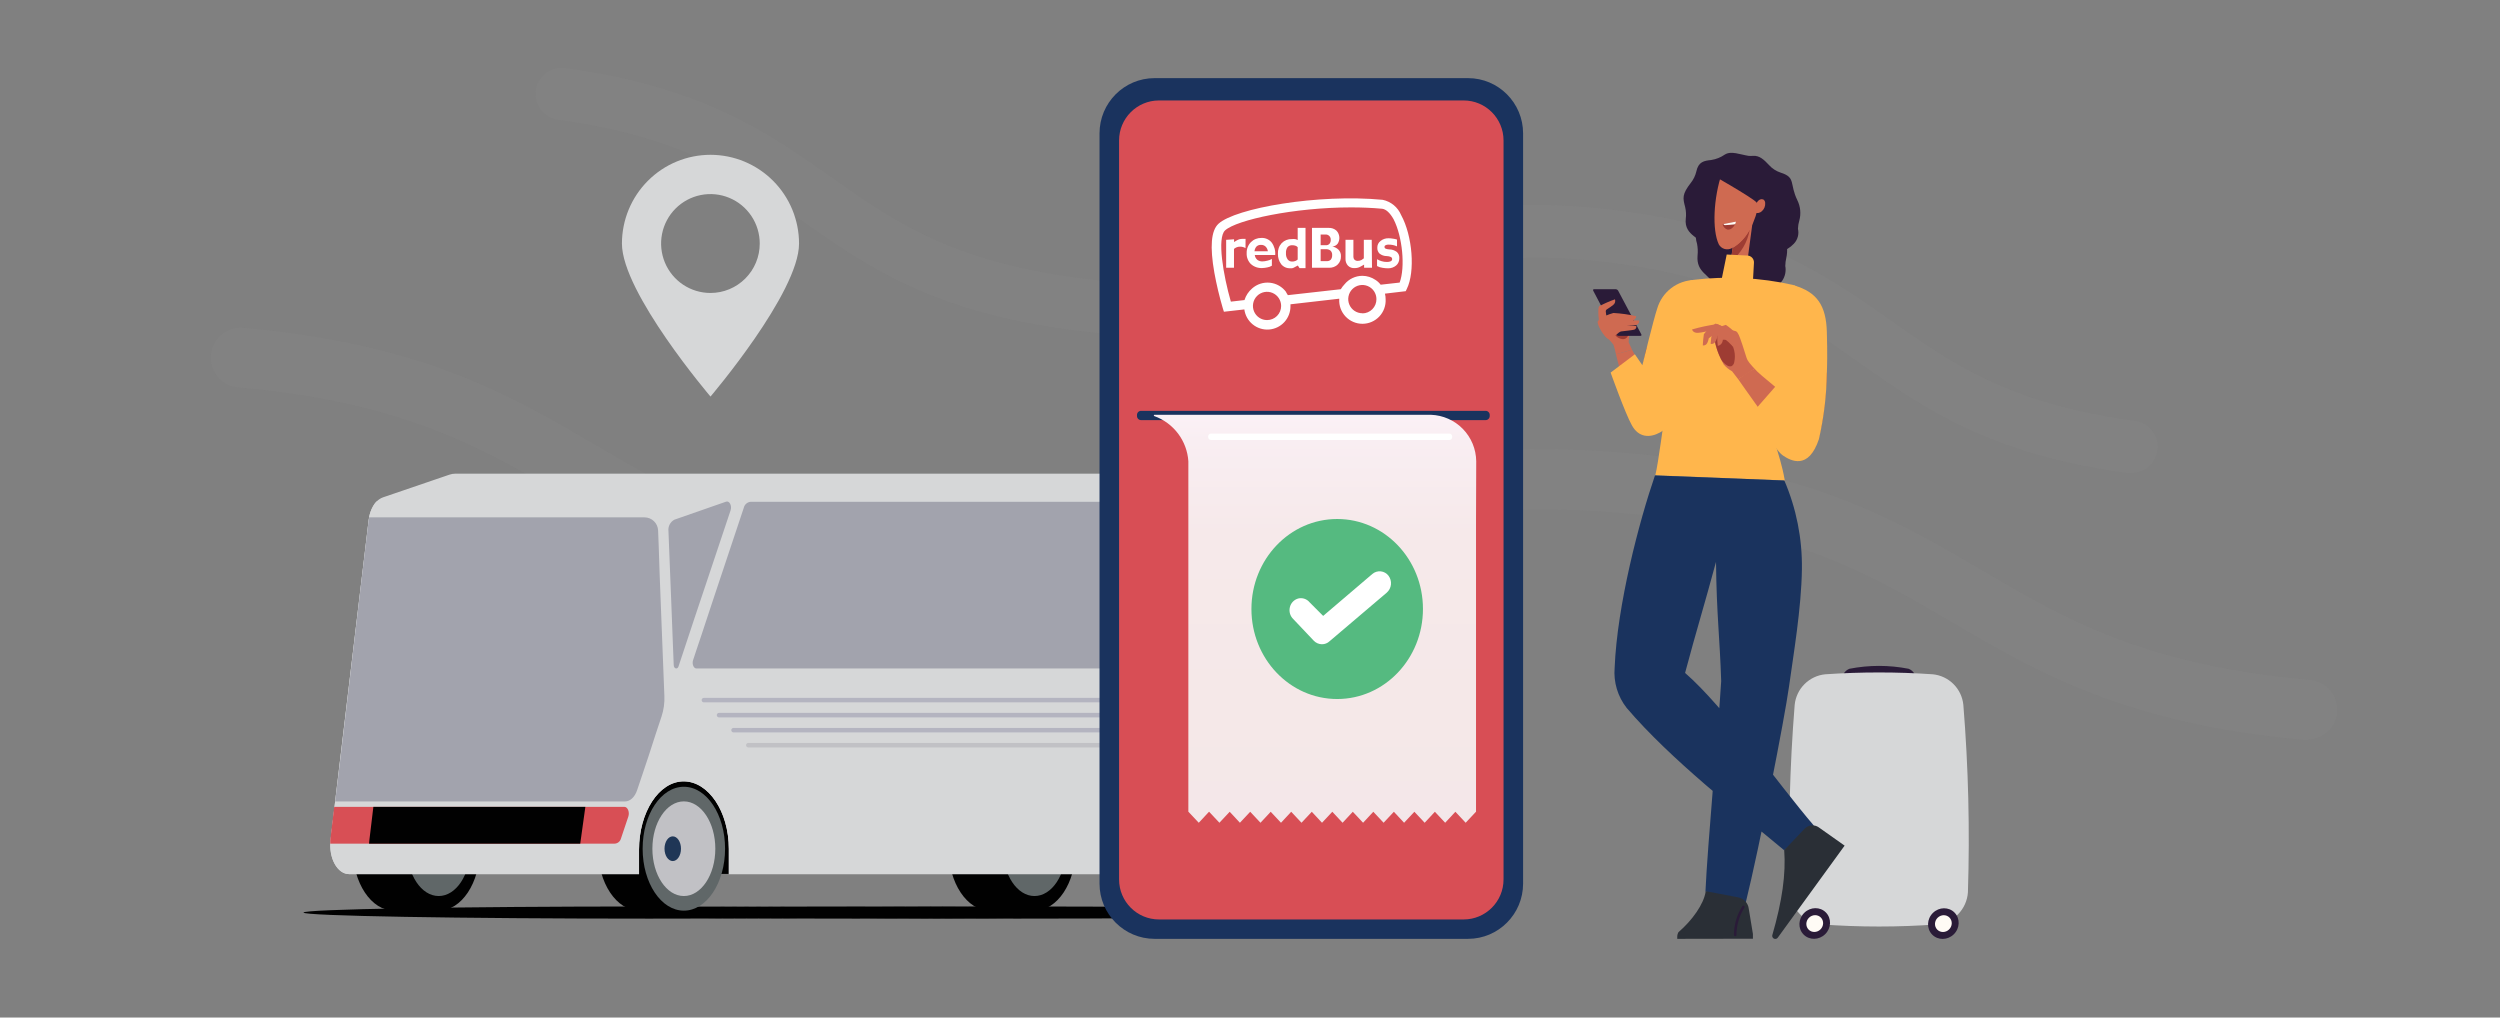 <svg width="371" height="151" viewBox="0 0 371 151" fill="none" xmlns="http://www.w3.org/2000/svg">
<rect x="0" y="0" width="371" height="151" fill="#808080" stroke="none"/>
<g opacity="0.16">
<path opacity="0.16" d="M316.3 70.21C316.125 70.22 315.95 70.22 315.775 70.21C295.193 67.423 285.508 60.583 276.147 53.995C267.15 47.641 258.649 41.632 239.937 39.098C221.225 36.564 211.44 40.111 201.078 43.841C190.302 47.631 179.151 51.685 158.559 48.908C137.967 46.131 128.293 39.28 118.922 32.693C109.925 26.349 101.423 20.268 82.712 17.765C81.721 17.6 80.834 17.055 80.236 16.247C79.638 15.438 79.378 14.428 79.509 13.43C79.64 12.432 80.153 11.524 80.939 10.898C81.725 10.271 82.723 9.976 83.723 10.073C104.305 12.86 113.989 19.701 123.36 26.288C132.357 32.653 140.859 38.652 159.57 41.185C178.282 43.719 188.068 40.172 198.419 36.443C209.256 32.582 220.376 28.558 240.968 31.345C261.56 34.132 271.244 40.963 280.605 47.56C289.602 53.924 298.104 59.924 316.816 62.457C317.796 62.581 318.692 63.075 319.32 63.839C319.949 64.603 320.262 65.579 320.196 66.567C320.13 67.555 319.69 68.481 318.966 69.154C318.242 69.828 317.288 70.198 316.3 70.19V70.21Z" fill="#D6D7D8"/>
<path opacity="0.16" d="M342.462 109.825H342.058C315.35 107.392 302.35 99.771 289.774 92.394C277.492 85.188 265.897 78.388 241.15 76.179C216.403 73.97 203.878 78.54 190.605 83.425C176.998 88.431 162.937 93.559 136.219 91.178C109.501 88.796 96.521 81.074 83.905 73.696C71.622 66.501 60.027 59.691 35.28 57.481C34.111 57.37 33.035 56.797 32.287 55.89C31.539 54.982 31.181 53.814 31.292 52.642C31.404 51.47 31.975 50.391 32.88 49.641C33.785 48.891 34.95 48.533 36.119 48.644C62.827 51.046 75.817 58.677 88.403 66.055C100.686 73.26 112.281 80.06 137.027 82.27C161.774 84.479 174.299 79.898 187.572 75.024C201.169 70.017 215.231 64.889 241.949 67.261C268.667 69.632 281.657 77.314 294.232 84.692C306.515 91.897 318.11 98.697 342.857 100.906C343.984 101.015 345.027 101.553 345.77 102.41C346.513 103.268 346.899 104.378 346.849 105.513C346.798 106.647 346.314 107.719 345.498 108.506C344.682 109.294 343.595 109.737 342.462 109.744V109.825Z" fill="#D6D7D8"/>
</g>
<path d="M147.672 135.424C147.672 135.92 124.694 136.326 96.348 136.326C68.003 136.326 45.035 135.92 45.035 135.424C45.035 134.927 68.013 134.522 96.348 134.522C124.684 134.522 147.672 134.927 147.672 135.424Z" fill="#010101"/>
<path d="M178.332 135.424C178.332 135.92 155.354 136.326 127.009 136.326C98.663 136.326 75.686 135.92 75.686 135.424C75.686 134.927 98.663 134.522 127.009 134.522C155.354 134.522 178.332 134.927 178.332 135.424Z" fill="#010101"/>
<path d="M202.291 135.424C202.291 135.92 179.313 136.326 150.978 136.326C122.642 136.326 99.654 135.92 99.654 135.424C99.654 134.927 122.632 134.522 150.978 134.522C179.323 134.522 202.291 134.927 202.291 135.424Z" fill="#010101"/>
<path d="M169.063 135.14H175.694V116.756H169.063V135.14Z" fill="#010101"/>
<path d="M169.063 135.14C172.441 135.14 175.179 131.025 175.179 125.948C175.179 120.872 172.441 116.756 169.063 116.756C165.685 116.756 162.947 120.872 162.947 125.948C162.947 131.025 165.685 135.14 169.063 135.14Z" fill="#010101"/>
<path d="M146.884 135.14H153.516V116.756H146.884V135.14Z" fill="#010101"/>
<path d="M146.884 135.14C150.261 135.14 152.999 131.025 152.999 125.948C152.999 120.872 150.261 116.756 146.884 116.756C143.506 116.756 140.768 120.872 140.768 125.948C140.768 131.025 143.506 135.14 146.884 135.14Z" fill="#010101"/>
<path d="M153.515 135.14C156.893 135.14 159.631 131.025 159.631 125.948C159.631 120.872 156.893 116.756 153.515 116.756C150.138 116.756 147.399 120.872 147.399 125.948C147.399 131.025 150.138 135.14 153.515 135.14Z" fill="#010101"/>
<path d="M153.515 132.971C156.094 132.971 158.185 129.827 158.185 125.948C158.185 122.07 156.094 118.925 153.515 118.925C150.936 118.925 148.845 122.07 148.845 125.948C148.845 129.827 150.936 132.971 153.515 132.971Z" fill="#606768"/>
<path d="M167.931 129.688H183.63V115.662H167.931V129.688Z" fill="#010101"/>
<path d="M93.64 129.688H109.339V115.662H93.64V129.688Z" fill="#010101"/>
<path d="M58.47 135.14H65.102V116.756H58.47V135.14Z" fill="#010101"/>
<path d="M58.47 135.14C61.848 135.14 64.586 131.025 64.586 125.948C64.586 120.872 61.848 116.756 58.47 116.756C55.093 116.756 52.355 120.872 52.355 125.948C52.355 131.025 55.093 135.14 58.47 135.14Z" fill="#010101"/>
<path d="M65.102 135.14C68.48 135.14 71.218 131.025 71.218 125.948C71.218 120.872 68.48 116.756 65.102 116.756C61.724 116.756 58.986 120.872 58.986 125.948C58.986 131.025 61.724 135.14 65.102 135.14Z" fill="#010101"/>
<path d="M65.102 132.971C67.681 132.971 69.772 129.827 69.772 125.948C69.772 122.07 67.681 118.925 65.102 118.925C62.523 118.925 60.432 122.07 60.432 125.948C60.432 129.827 62.523 132.971 65.102 132.971Z" fill="#606768"/>
<path d="M169.154 135.14H175.785V116.756H169.154V135.14Z" fill="#010101"/>
<path d="M173.299 135.14C176.676 135.14 179.414 131.025 179.414 125.948C179.414 120.872 176.676 116.756 173.299 116.756C169.921 116.756 167.183 120.872 167.183 125.948C167.183 131.025 169.921 135.14 173.299 135.14Z" fill="#010101"/>
<path d="M174.804 135.14C178.182 135.14 180.92 131.025 180.92 125.948C180.92 120.872 178.182 116.756 174.804 116.756C171.427 116.756 168.688 120.872 168.688 125.948C168.688 131.025 171.427 135.14 174.804 135.14Z" fill="#606768"/>
<path d="M175.786 132.971C178.365 132.971 180.456 129.827 180.456 125.948C180.456 122.07 178.365 118.925 175.786 118.925C173.206 118.925 171.115 122.07 171.115 125.948C171.115 129.827 173.206 132.971 175.786 132.971Z" fill="#C1C1C5"/>
<path d="M174.137 127.782C174.813 127.782 175.36 126.961 175.36 125.948C175.36 124.935 174.813 124.114 174.137 124.114C173.462 124.114 172.914 124.935 172.914 125.948C172.914 126.961 173.462 127.782 174.137 127.782Z" fill="#606768"/>
<path d="M94.853 135.14H101.484V116.756H94.853V135.14Z" fill="#010101"/>
<path d="M94.863 135.14C98.241 135.14 100.979 131.025 100.979 125.948C100.979 120.872 98.241 116.756 94.863 116.756C91.485 116.756 88.747 120.872 88.747 125.948C88.747 131.025 91.485 135.14 94.863 135.14Z" fill="#010101"/>
<path d="M101.484 135.14C104.862 135.14 107.6 131.025 107.6 125.948C107.6 120.872 104.862 116.756 101.484 116.756C98.106 116.756 95.368 120.872 95.368 125.948C95.368 131.025 98.106 135.14 101.484 135.14Z" fill="#606768"/>
<path d="M101.484 132.971C104.063 132.971 106.154 129.827 106.154 125.948C106.154 122.07 104.063 118.925 101.484 118.925C98.904 118.925 96.814 122.07 96.814 125.948C96.814 129.827 98.904 132.971 101.484 132.971Z" fill="#C1C1C5"/>
<path d="M99.837 127.782C100.512 127.782 101.06 126.961 101.06 125.948C101.06 124.935 100.512 124.114 99.837 124.114C99.161 124.114 98.613 124.935 98.613 125.948C98.613 126.961 99.161 127.782 99.837 127.782Z" fill="#1F3656"/>
<path d="M51.809 129.718H94.833V126.09C94.833 120.557 97.774 115.956 101.454 115.956C105.134 115.956 108.156 120.425 108.156 125.968V129.718H169.124V126.09C169.124 120.557 172.065 115.956 175.745 115.956C176.526 115.977 177.292 116.17 177.991 116.52C178.69 116.87 179.303 117.369 179.789 117.983L180.041 118.287L180.284 118.601C180.365 118.702 180.436 118.814 180.516 118.925L180.739 119.28L180.84 119.462C180.911 119.574 180.981 119.706 181.042 119.827L181.234 120.212L181.325 120.415C181.416 120.618 181.497 120.82 181.578 121.023C181.8 121.6 181.979 122.193 182.114 122.796C182.224 123.271 182.308 123.752 182.366 124.236C182.431 124.825 182.465 125.416 182.467 126.009V129.718H197.712C198.207 129.718 198.601 129.12 198.601 128.38V71.629C198.601 70.889 198.207 70.291 197.712 70.291H67.589C67.283 70.291 66.979 70.343 66.689 70.443L56.863 73.797C56.477 73.933 56.129 74.163 55.852 74.466C55.667 74.671 55.504 74.895 55.367 75.135C55.079 75.637 54.88 76.186 54.781 76.757C54.781 76.898 54.781 77.03 54.71 77.172L54.619 77.953L49.736 118.935L49.049 124.712C48.736 127.306 50.06 129.718 51.809 129.718Z" fill="#D6D7D8"/>
<path d="M51.809 129.718H94.832V126.09C94.832 120.557 97.774 115.956 101.454 115.956C105.134 115.956 108.156 120.425 108.156 125.968V129.718H169.124V126.09C169.124 120.557 172.065 115.956 175.745 115.956C176.526 115.977 177.292 116.17 177.991 116.52C178.689 116.87 179.303 117.369 179.789 117.983L180.041 118.287L180.284 118.601C180.365 118.702 180.435 118.814 180.516 118.925L180.739 119.28L180.84 119.462C180.911 119.574 180.981 119.706 181.042 119.827L181.234 120.212L181.325 120.415C181.416 120.618 181.507 120.82 181.578 121.023C181.8 121.6 181.979 122.193 182.114 122.796C182.224 123.271 182.308 123.752 182.366 124.236C182.431 124.825 182.465 125.416 182.467 126.009V129.718H197.712C198.207 129.718 198.601 129.12 198.601 128.38V114.983H111.199C110.83 114.963 110.471 114.862 110.146 114.687C109.821 114.512 109.538 114.267 109.319 113.97L100.221 103.268C99.697 102.596 99.409 101.769 99.402 100.917L98.482 76.848C98.458 76.197 98.184 75.581 97.716 75.129C97.249 74.678 96.624 74.425 95.975 74.426H55.852C55.667 74.63 55.504 74.855 55.367 75.095C55.016 75.72 54.793 76.409 54.71 77.121L54.619 77.902L49.635 119.736L49.049 124.712C49.039 124.874 49.039 125.036 49.049 125.198C48.907 127.6 50.171 129.718 51.809 129.718Z" fill="#D6D7D8"/>
<path d="M198.581 124.732H197.307C197.217 124.732 197.128 124.714 197.044 124.68C196.961 124.645 196.885 124.594 196.821 124.53C196.757 124.466 196.707 124.39 196.672 124.307C196.638 124.223 196.62 124.134 196.62 124.043V120.435C196.62 120.345 196.638 120.255 196.672 120.172C196.707 120.088 196.757 120.012 196.821 119.948C196.885 119.884 196.961 119.833 197.044 119.799C197.128 119.764 197.217 119.746 197.307 119.746H198.581V124.732Z" fill="#606768"/>
<path d="M104.457 104.231H195.67C195.759 104.231 195.843 104.195 195.906 104.133C195.969 104.07 196.004 103.985 196.004 103.896C196.004 103.807 195.969 103.722 195.906 103.66C195.843 103.597 195.759 103.562 195.67 103.562H104.457C104.368 103.562 104.283 103.597 104.221 103.66C104.158 103.722 104.123 103.807 104.123 103.896C104.123 103.985 104.158 104.07 104.221 104.133C104.283 104.195 104.368 104.231 104.457 104.231Z" fill="#B4B4C0"/>
<path d="M106.66 106.46H195.67C195.758 106.46 195.843 106.425 195.906 106.362C195.968 106.299 196.004 106.214 196.004 106.126C196.004 106.037 195.968 105.952 195.906 105.889C195.843 105.826 195.758 105.791 195.67 105.791H106.711C106.666 105.79 106.622 105.797 106.58 105.814C106.538 105.83 106.5 105.854 106.468 105.885C106.436 105.917 106.411 105.954 106.394 105.995C106.376 106.036 106.367 106.081 106.367 106.126C106.369 106.207 106.399 106.285 106.453 106.347C106.506 106.408 106.58 106.448 106.66 106.46Z" fill="#B4B4C0"/>
<path d="M108.854 108.69H195.67C195.759 108.69 195.843 108.654 195.906 108.592C195.969 108.529 196.004 108.444 196.004 108.355C196.004 108.266 195.969 108.181 195.906 108.119C195.843 108.056 195.759 108.021 195.67 108.021H108.854C108.766 108.021 108.681 108.056 108.618 108.119C108.556 108.181 108.521 108.266 108.521 108.355C108.521 108.444 108.556 108.529 108.618 108.592C108.681 108.654 108.766 108.69 108.854 108.69Z" fill="#B4B4C0"/>
<path d="M111.047 110.919H195.67C195.758 110.919 195.843 110.884 195.906 110.821C195.968 110.758 196.003 110.673 196.003 110.585C196.003 110.496 195.968 110.411 195.906 110.348C195.843 110.285 195.758 110.25 195.67 110.25H111.047C110.959 110.25 110.874 110.285 110.812 110.348C110.749 110.411 110.714 110.496 110.714 110.585C110.714 110.673 110.749 110.758 110.812 110.821C110.874 110.884 110.959 110.919 111.047 110.919Z" fill="#C1C1C5"/>
<path d="M49.008 125.198C48.998 125.036 48.998 124.874 49.008 124.712L49.595 119.736H92.659C93.144 119.736 93.468 120.516 93.245 121.175L92.123 124.519C92.056 124.714 91.93 124.883 91.764 125.004C91.598 125.126 91.399 125.193 91.193 125.198H49.008Z" fill="#D84F55"/>
<path d="M54.77 125.198H86.108L86.867 119.736H55.407L54.811 124.712C54.791 124.874 54.781 125.036 54.77 125.198Z" fill="#010101"/>
<path d="M103.354 99.204H186.572C186.728 99.196 186.88 99.149 187.014 99.068C187.148 98.986 187.26 98.873 187.34 98.738C187.432 98.601 187.504 98.45 187.552 98.292L190.737 88.746L193.638 80.061L195.104 75.672C195.286 75.115 195.023 74.466 194.618 74.466H111.381C111.138 74.491 110.909 74.593 110.727 74.757C110.545 74.921 110.42 75.139 110.37 75.378L105.821 89.019L104.123 94.157L103.334 96.508L102.839 98.008C102.677 98.555 102.94 99.204 103.354 99.204ZM189.999 99.204H198.581V74.466H198.318C198.036 74.467 197.762 74.556 197.533 74.722C197.304 74.887 197.134 75.12 197.045 75.389L194.74 82.32L191.838 91.016L189.503 98.008C189.321 98.555 189.594 99.204 190.049 99.204H189.999ZM49.736 118.935H92.75C93.508 118.935 94.206 118.287 94.549 117.263L95.388 114.77L96.298 112.054L97.309 108.923L98.179 106.308C98.5 105.328 98.64 104.298 98.593 103.268L98.179 92.657L97.896 85.32L97.754 81.074L97.663 78.713C97.64 78.191 97.416 77.699 97.04 77.338C96.663 76.977 96.162 76.776 95.641 76.777H54.781C54.781 76.919 54.781 77.051 54.71 77.192L54.619 77.973L53.871 84.246L52.739 93.802L50.545 112.389L49.736 118.935ZM99.2 78.834L99.422 84.479L99.594 88.776L99.877 96.113L99.978 98.667C99.978 99.245 100.524 99.407 100.696 98.89L100.908 98.241L102.253 94.188L103.031 91.836L104.749 86.709L108.419 75.733C108.652 75.044 108.247 74.274 107.752 74.446L100.079 77.121C99.776 77.284 99.53 77.534 99.373 77.84C99.216 78.146 99.155 78.493 99.2 78.834Z" fill="#A2A3AD"/>
<path d="M217.848 11.594H171.347C166.83 11.594 163.169 15.264 163.169 19.792V131.127C163.169 135.655 166.83 139.325 171.347 139.325H217.848C222.365 139.325 226.027 135.655 226.027 131.127V19.792C226.027 15.264 222.365 11.594 217.848 11.594Z" fill="#1A335E"/>
<path d="M217.202 14.908H171.994C168.723 14.908 166.07 17.566 166.07 20.846V130.509C166.07 133.788 168.723 136.447 171.994 136.447H217.202C220.473 136.447 223.125 133.788 223.125 130.509V20.846C223.125 17.566 220.473 14.908 217.202 14.908Z" fill="#D84E55"/>
<path d="M220.467 60.968H169.336C169.001 60.968 168.729 61.24 168.729 61.576V61.738C168.729 62.074 169.001 62.346 169.336 62.346H220.467C220.802 62.346 221.074 62.074 221.074 61.738V61.576C221.074 61.24 220.802 60.968 220.467 60.968Z" fill="#1A335E"/>
<path d="M219.072 68.447C219.05 66.65 218.338 64.932 217.084 63.648C215.83 62.365 214.131 61.615 212.34 61.555H171.297C171.277 61.562 171.259 61.575 171.247 61.592C171.234 61.61 171.228 61.63 171.228 61.652C171.228 61.673 171.234 61.694 171.247 61.711C171.259 61.728 171.277 61.741 171.297 61.748C172.699 62.249 173.925 63.15 174.823 64.34C175.721 65.53 176.253 66.958 176.352 68.447V120.456L177.898 122.097L179.425 120.456L180.961 122.097L182.488 120.466L184.004 122.097L185.531 120.466L187.057 122.097L188.573 120.466L190.1 122.097L191.616 120.466L193.143 122.097L194.669 120.466L196.185 122.097L197.712 120.466L199.238 122.097L200.755 120.466L202.281 122.097L203.797 120.466L205.324 122.097L206.85 120.466L208.367 122.097L209.893 120.466L211.42 122.097L212.936 120.466L214.462 122.097L215.979 120.466L217.505 122.097L219.042 120.456V77.213L219.072 68.447Z" fill="url(#paint0_linear_1948_7593)"/>
<path d="M215.079 64.342H179.718C179.483 64.342 179.293 64.533 179.293 64.768V64.869C179.293 65.104 179.483 65.295 179.718 65.295H215.079C215.313 65.295 215.503 65.104 215.503 64.869V64.768C215.503 64.533 215.313 64.342 215.079 64.342Z" fill="white"/>
<path d="M207.922 31.903C207.682 31.334 207.309 30.832 206.834 30.44C206.358 30.049 205.795 29.778 205.192 29.653C195.599 28.741 183.326 30.889 180.819 33.21C179.728 34.223 179.525 36.595 180.213 40.486C180.537 42.25 180.952 43.995 181.456 45.716L181.628 46.263L184.661 45.918C184.776 46.79 185.22 47.584 185.9 48.138C186.58 48.693 187.447 48.966 188.321 48.901C189.196 48.836 190.012 48.439 190.604 47.79C191.196 47.141 191.518 46.291 191.505 45.411C191.51 45.327 191.51 45.243 191.505 45.158L198.743 44.327V44.408C198.717 44.877 198.788 45.346 198.949 45.787C199.111 46.228 199.36 46.631 199.682 46.972C200.004 47.313 200.392 47.584 200.823 47.77C201.253 47.955 201.716 48.051 202.185 48.051C202.653 48.051 203.117 47.955 203.547 47.77C203.977 47.584 204.365 47.313 204.687 46.972C205.009 46.631 205.259 46.228 205.42 45.787C205.582 45.346 205.652 44.877 205.627 44.408C205.629 44.128 205.595 43.849 205.526 43.577L208.609 43.212L208.771 42.878C210.034 40.324 209.62 34.983 207.922 31.903ZM188.027 47.499C187.613 47.499 187.208 47.376 186.863 47.145C186.519 46.914 186.251 46.586 186.093 46.202C185.935 45.818 185.894 45.396 185.976 44.988C186.057 44.581 186.257 44.207 186.551 43.914C186.845 43.621 187.218 43.422 187.625 43.343C188.032 43.263 188.453 43.306 188.835 43.466C189.217 43.627 189.543 43.897 189.772 44.243C190.001 44.59 190.122 44.996 190.12 45.411C190.12 45.687 190.065 45.959 189.96 46.213C189.855 46.467 189.701 46.697 189.506 46.891C189.312 47.085 189.081 47.239 188.827 47.343C188.573 47.447 188.301 47.501 188.027 47.499ZM202.18 46.486C201.765 46.488 201.36 46.367 201.014 46.137C200.669 45.908 200.399 45.581 200.239 45.198C200.079 44.815 200.036 44.393 200.116 43.985C200.196 43.577 200.394 43.203 200.686 42.908C200.979 42.614 201.351 42.413 201.758 42.331C202.164 42.249 202.585 42.291 202.968 42.449C203.351 42.607 203.678 42.876 203.909 43.221C204.139 43.567 204.262 43.973 204.262 44.388C204.265 44.664 204.213 44.938 204.11 45.195C204.006 45.451 203.854 45.684 203.66 45.881C203.466 46.078 203.236 46.234 202.982 46.342C202.728 46.449 202.455 46.505 202.18 46.506V46.486ZM207.689 41.935L204.889 42.25C204.679 41.968 204.418 41.727 204.121 41.54C203.549 41.148 202.873 40.937 202.18 40.932C201.67 40.932 201.168 41.046 200.708 41.265C200.248 41.484 199.842 41.803 199.521 42.199C199.312 42.417 199.129 42.658 198.975 42.919L191.12 43.8C191.04 43.658 190.959 43.527 190.868 43.395V43.344C190.585 42.958 190.224 42.634 189.809 42.395C189.395 42.156 188.935 42.007 188.459 41.956C187.983 41.906 187.502 41.955 187.046 42.102C186.591 42.248 186.171 42.488 185.813 42.807C185.282 43.263 184.889 43.86 184.681 44.53L182.659 44.763C181.537 40.861 180.587 35.308 181.8 34.193C183.488 32.632 192.081 30.778 200.491 30.778C202.058 30.778 203.615 30.838 205.121 30.98C205.688 31.051 206.284 31.599 206.81 32.541C208.124 35.095 208.569 39.665 207.699 41.956L207.689 41.935Z" fill="white"/>
<path d="M184.833 36.828C184.735 36.758 184.625 36.707 184.509 36.676C184.357 36.624 184.196 36.6 184.034 36.605C183.85 36.597 183.667 36.632 183.498 36.706C183.361 36.761 183.234 36.84 183.124 36.939V39.736H181.962V35.591L183.135 35.51V35.916L183.509 35.693C183.637 35.618 183.772 35.557 183.913 35.51C184.048 35.472 184.187 35.452 184.327 35.45C184.435 35.438 184.543 35.438 184.651 35.45C184.715 35.441 184.779 35.441 184.843 35.45L184.833 36.828Z" fill="white"/>
<path d="M188.149 37.284C188.118 37.013 187.993 36.762 187.795 36.574C187.615 36.413 187.379 36.33 187.138 36.341C187.012 36.331 186.885 36.348 186.767 36.392C186.648 36.436 186.54 36.505 186.451 36.595C186.287 36.789 186.188 37.03 186.168 37.284H188.149ZM189.241 37.841H186.208C186.241 38.126 186.382 38.388 186.603 38.571C186.815 38.722 187.07 38.8 187.33 38.794C187.587 38.787 187.841 38.75 188.089 38.682C188.322 38.637 188.545 38.547 188.746 38.419V39.432C188.534 39.559 188.301 39.645 188.058 39.686C187.819 39.739 187.575 39.769 187.33 39.777C187.02 39.795 186.71 39.752 186.417 39.649C186.123 39.546 185.853 39.386 185.622 39.179C185.414 38.968 185.251 38.715 185.145 38.438C185.039 38.161 184.991 37.864 185.005 37.568C184.994 37.267 185.044 36.968 185.152 36.687C185.259 36.407 185.423 36.151 185.632 35.936C185.839 35.73 186.085 35.567 186.356 35.459C186.627 35.351 186.917 35.3 187.209 35.308C187.493 35.296 187.776 35.351 188.035 35.467C188.294 35.583 188.524 35.757 188.705 35.976C189.104 36.512 189.295 37.175 189.241 37.841Z" fill="white"/>
<path d="M192.577 38.51V36.686C192.494 36.588 192.385 36.514 192.263 36.473C192.111 36.419 191.95 36.392 191.788 36.392C191.655 36.381 191.521 36.4 191.396 36.45C191.272 36.499 191.16 36.576 191.071 36.676C190.895 36.938 190.813 37.252 190.838 37.568C190.811 37.898 190.9 38.228 191.091 38.5C191.168 38.603 191.269 38.685 191.385 38.74C191.502 38.795 191.63 38.82 191.758 38.814C191.924 38.818 192.09 38.787 192.243 38.723C192.367 38.675 192.481 38.602 192.577 38.51ZM193.739 39.787H192.85L192.597 39.402L191.97 39.736C191.9 39.772 191.825 39.796 191.748 39.807H191.495C191.234 39.824 190.973 39.778 190.734 39.672C190.494 39.566 190.284 39.404 190.12 39.199C189.795 38.753 189.627 38.211 189.645 37.659C189.626 37.369 189.667 37.078 189.764 36.804C189.861 36.531 190.014 36.28 190.211 36.068C190.409 35.871 190.644 35.718 190.903 35.616C191.162 35.515 191.44 35.469 191.718 35.48C191.875 35.463 192.035 35.463 192.193 35.48C192.327 35.507 192.457 35.555 192.577 35.622V33.818H193.739V39.787Z" fill="white"/>
<path d="M197.691 37.861C197.702 37.739 197.686 37.616 197.644 37.5C197.602 37.384 197.536 37.279 197.449 37.193C197.262 37.047 197.029 36.971 196.792 36.98H195.983V38.753H196.903C197.013 38.76 197.124 38.743 197.227 38.703C197.33 38.663 197.423 38.6 197.499 38.52C197.638 38.33 197.706 38.097 197.691 37.861ZM197.479 35.602C197.488 35.495 197.474 35.388 197.438 35.287C197.402 35.187 197.344 35.095 197.269 35.019C197.194 34.943 197.104 34.884 197.004 34.846C196.904 34.809 196.797 34.793 196.691 34.801H195.983V36.392H196.761C196.861 36.399 196.961 36.383 197.053 36.346C197.146 36.31 197.229 36.252 197.297 36.179C197.426 36.015 197.49 35.81 197.479 35.602ZM198.996 38.024C199.006 38.255 198.968 38.486 198.883 38.701C198.797 38.916 198.667 39.11 198.5 39.27C198.156 39.585 197.702 39.753 197.237 39.736H194.699V33.818H197.176C197.593 33.799 198.002 33.94 198.318 34.213C198.568 34.471 198.723 34.806 198.756 35.164C198.789 35.522 198.699 35.88 198.5 36.179C198.403 36.297 198.284 36.394 198.148 36.464C198.012 36.534 197.864 36.575 197.712 36.584C198.053 36.644 198.369 36.803 198.621 37.041C198.748 37.169 198.847 37.324 198.912 37.493C198.976 37.662 199.005 37.843 198.996 38.024Z" fill="white"/>
<path d="M203.605 39.736H202.432V39.27L201.937 39.544C201.805 39.625 201.662 39.686 201.512 39.726C201.357 39.767 201.198 39.788 201.037 39.787C200.852 39.804 200.664 39.779 200.49 39.714C200.315 39.649 200.156 39.546 200.026 39.412C199.782 39.133 199.655 38.77 199.673 38.398V35.591H200.845V38.135C200.844 38.286 200.902 38.432 201.007 38.54C201.075 38.602 201.155 38.649 201.242 38.678C201.329 38.708 201.421 38.72 201.512 38.713C201.699 38.714 201.883 38.668 202.048 38.581C202.17 38.51 202.285 38.429 202.392 38.338V35.591H203.565L203.605 39.736Z" fill="white"/>
<path d="M207.659 38.318C207.665 38.522 207.626 38.726 207.544 38.913C207.462 39.101 207.339 39.268 207.184 39.402C206.846 39.682 206.419 39.83 205.981 39.817C205.713 39.816 205.446 39.792 205.182 39.746C204.892 39.711 204.611 39.622 204.354 39.483V38.47C204.559 38.586 204.776 38.681 205 38.753C205.272 38.839 205.555 38.88 205.84 38.875C206.027 38.88 206.212 38.845 206.385 38.774C206.453 38.744 206.51 38.694 206.548 38.63C206.587 38.567 206.604 38.493 206.598 38.419C206.595 38.362 206.578 38.307 206.548 38.259C206.518 38.211 206.476 38.172 206.426 38.145C206.233 38.054 206.023 38.006 205.809 38.003C205.408 38.008 205.019 37.872 204.707 37.618C204.6 37.506 204.516 37.372 204.462 37.225C204.408 37.079 204.385 36.923 204.394 36.767C204.386 36.571 204.426 36.376 204.51 36.2C204.595 36.023 204.722 35.87 204.879 35.754C205.214 35.485 205.633 35.345 206.062 35.358C206.282 35.36 206.502 35.38 206.719 35.419C206.922 35.441 207.122 35.485 207.315 35.551V36.564C207.121 36.474 206.918 36.406 206.709 36.362C206.492 36.32 206.272 36.3 206.052 36.301C205.902 36.293 205.752 36.324 205.617 36.392C205.572 36.41 205.532 36.44 205.503 36.48C205.475 36.519 205.458 36.566 205.455 36.615C205.451 36.684 205.471 36.752 205.512 36.807C205.552 36.863 205.611 36.903 205.678 36.919C205.832 36.97 205.991 37.001 206.153 37.01C206.561 37.01 206.958 37.142 207.285 37.385C207.41 37.497 207.508 37.634 207.573 37.789C207.637 37.943 207.667 38.11 207.659 38.277" fill="white"/>
<path d="M283.234 99.245C280.336 98.677 277.357 98.677 274.459 99.245C273.125 99.751 273.044 101.778 273.044 101.778H284.659C284.659 101.778 284.568 99.751 283.234 99.245Z" fill="#2A1B38"/>
<path d="M287.479 137.177C281.732 137.603 275.961 137.603 270.213 137.177C269.022 137.044 267.915 136.498 267.083 135.634C266.251 134.77 265.745 133.642 265.654 132.444C265.36 123.156 265.586 113.858 266.331 104.595C266.449 103.433 266.964 102.346 267.79 101.521C268.615 100.695 269.7 100.181 270.86 100.065C276.178 99.701 281.514 99.701 286.832 100.065C287.993 100.181 289.077 100.695 289.903 101.521C290.728 102.346 291.243 103.433 291.361 104.595C292.111 113.858 292.337 123.156 292.038 132.444C291.951 133.643 291.447 134.773 290.614 135.638C289.781 136.503 288.671 137.047 287.479 137.177Z" fill="#D6D7D8"/>
<path d="M270.851 138.636C271.771 137.738 271.825 136.298 270.971 135.42C270.118 134.542 268.681 134.559 267.761 135.457C266.841 136.355 266.787 137.795 267.641 138.673C268.494 139.551 269.931 139.535 270.851 138.636Z" fill="#2A1B38"/>
<path d="M270.152 137.928C270.656 137.436 270.686 136.647 270.218 136.165C269.751 135.684 268.963 135.693 268.459 136.185C267.955 136.678 267.926 137.466 268.393 137.948C268.861 138.429 269.648 138.42 270.152 137.928Z" fill="#FFFBF5"/>
<path d="M289.94 138.652C290.859 137.754 290.913 136.314 290.06 135.436C289.207 134.558 287.77 134.574 286.85 135.473C285.93 136.371 285.876 137.811 286.729 138.689C287.583 139.567 289.02 139.55 289.94 138.652Z" fill="#2A1B38"/>
<path d="M289.242 137.933C289.746 137.441 289.775 136.652 289.308 136.171C288.84 135.69 288.053 135.699 287.549 136.191C287.045 136.683 287.016 137.472 287.483 137.953C287.951 138.434 288.738 138.426 289.242 137.933Z" fill="#FFFBF5"/>
<path d="M264.189 37.385C264.961 37.172 265.66 36.752 266.21 36.169C266.488 35.879 266.689 35.524 266.795 35.136C266.901 34.749 266.908 34.341 266.817 33.95C266.829 33.534 266.897 33.121 267.019 32.723C267.291 31.726 267.191 30.663 266.736 29.734C265.523 27.251 266.544 26.349 264.28 25.629C263.599 25.411 262.989 25.016 262.511 24.484C261.813 23.744 261.136 23.055 260.135 23.126C259.913 23.152 259.689 23.152 259.468 23.126C258.275 22.944 256.89 22.346 255.97 22.934C255.366 23.354 254.675 23.631 253.948 23.744C252.877 23.856 252.038 23.998 251.734 25.457C251.589 26.072 251.309 26.646 250.916 27.139C249.601 28.842 249.723 29.369 250.076 30.727C250.213 31.301 250.244 31.895 250.167 32.48C249.884 35.054 252.685 35.338 253.049 36.686C253.918 39.23 257.456 38.013 260.014 38.601C260.569 38.719 261.143 38.722 261.699 38.609C262.256 38.495 262.783 38.269 263.248 37.943C263.536 37.717 263.853 37.529 264.189 37.385Z" fill="#2A1B38"/>
<path d="M262.915 42.908C263.539 42.665 264.077 42.242 264.462 41.692C264.683 41.372 264.839 41.011 264.921 40.63C265.002 40.249 265.008 39.856 264.937 39.473C264.942 39.063 264.993 38.655 265.089 38.257C265.311 37.243 265.233 36.187 264.866 35.216C263.926 32.723 264.714 31.831 262.956 31.102C262.396 30.862 261.916 30.468 261.571 29.967C261.035 29.217 260.499 28.528 259.721 28.599C259.546 28.619 259.37 28.619 259.195 28.599C258.275 28.406 257.173 27.808 256.476 28.396C256.026 28.811 255.469 29.092 254.868 29.207C254.029 29.318 253.372 29.46 253.13 30.919C253.028 31.516 252.812 32.087 252.493 32.602C252.096 33.099 251.829 33.687 251.716 34.313C251.603 34.94 251.648 35.584 251.846 36.189C251.955 36.767 251.979 37.358 251.916 37.943C251.694 40.517 253.878 40.8 254.161 42.158C254.838 44.692 257.608 43.476 259.599 44.063C260.039 44.18 260.502 44.182 260.942 44.069C261.383 43.955 261.787 43.73 262.116 43.415C262.357 43.208 262.626 43.038 262.915 42.908Z" fill="#2A1B38"/>
<path d="M258.85 42.229L260.144 32.521L257.728 32.197L256.414 41.976L258.85 42.229Z" fill="#CF6A51"/>
<path d="M259.66 34.081C259.341 35.951 258.339 37.635 256.85 38.804L257.123 36.777C258.205 36.136 259.085 35.202 259.66 34.081Z" fill="#9E3C33"/>
<path d="M255.07 36.26C255.251 36.592 255.557 36.837 255.918 36.944C256.28 37.05 256.669 37.008 257.001 36.828C258.689 35.987 260.145 33.858 260.822 31.072C261.099 29.65 261.204 28.201 261.135 26.754C259.882 25.346 257.405 25.163 255.535 25.66C254.271 29.389 254.059 34.142 255.07 36.26Z" fill="#CF6A51"/>
<path d="M255.626 33.281C255.67 33.456 255.756 33.619 255.875 33.755C255.995 33.89 256.145 33.995 256.313 34.061C257.041 34.233 257.607 33.23 257.587 32.886L255.626 33.281Z" fill="#9E3C33"/>
<path d="M255.758 33.25C255.776 33.294 255.805 33.332 255.842 33.36C255.879 33.389 255.924 33.407 255.97 33.413C256.193 33.413 257.052 33.331 257.163 33.321C257.274 33.311 257.497 33.321 257.547 33.159C257.583 33.072 257.604 32.98 257.608 32.886L255.758 33.25Z" fill="#FFFBF5"/>
<path d="M243.253 59.022C243.407 56.658 243.745 54.31 244.263 51.999C244.83 49.1 249.429 51.654 249.429 51.654C249.429 51.654 247.711 63.268 245.143 64.16C243.475 64.748 243.192 60.309 243.253 59.022Z" fill="#9E3C33"/>
<path d="M238.229 49.881C238.681 50.261 239.088 50.693 239.442 51.168C239.596 51.628 239.717 52.099 239.806 52.576L242.191 51.897L241.686 50.772C241.686 50.772 241.797 49.759 241.827 49.212C241.858 48.664 240.139 47.945 239.755 47.935C239.371 47.925 238.229 49.881 238.229 49.881Z" fill="#CF6A51"/>
<path d="M246.387 58.991C245.376 57.248 243.03 53.57 242.191 51.898L239.806 52.577C239.806 52.577 242.222 62.265 243.121 63.521C243.255 63.723 243.431 63.893 243.636 64.021C243.842 64.148 244.072 64.23 244.311 64.261C244.551 64.291 244.794 64.27 245.025 64.199C245.256 64.127 245.468 64.007 245.649 63.846C246.407 63.187 247.125 60.218 246.387 58.991Z" fill="#CF6A51"/>
<path d="M239.179 49.202C239.377 49.456 239.601 49.691 239.846 49.901C240.086 50.12 240.384 50.265 240.705 50.316C240.805 50.337 240.909 50.338 241.009 50.319C241.11 50.299 241.205 50.26 241.291 50.204C241.376 50.147 241.45 50.074 241.507 49.989C241.564 49.904 241.604 49.809 241.625 49.708C241.665 49.508 241.686 49.304 241.686 49.1C240.713 48.569 239.65 48.225 238.552 48.087C238.729 48.476 238.938 48.849 239.179 49.202Z" fill="#9E3C33"/>
<path d="M240.22 49.84H243.455C243.587 49.84 243.637 49.739 243.567 49.607L240.14 43.151C240.104 43.087 240.053 43.032 239.991 42.991C239.93 42.951 239.859 42.926 239.786 42.919H236.551C236.419 42.919 236.379 43.02 236.44 43.151L239.857 49.658C239.899 49.714 239.954 49.759 240.018 49.791C240.081 49.822 240.15 49.839 240.22 49.84Z" fill="#2A1B38"/>
<path d="M237.349 48.046C237.349 48.046 236.985 45.715 237.349 45.432C238.093 45.034 238.867 44.695 239.664 44.418C239.714 44.569 239.714 44.732 239.665 44.883C239.616 45.035 239.52 45.166 239.391 45.259C239.098 45.49 238.79 45.704 238.471 45.898C238.412 45.932 238.364 45.982 238.333 46.044C238.302 46.105 238.291 46.174 238.299 46.242L238.441 47.347L237.349 48.046Z" fill="#CF6A51"/>
<path d="M243.273 47.631V47.57C243.273 47.57 240.301 47.448 239.836 47.377C239.303 47.396 238.789 47.577 238.36 47.894L238.037 48.208C238.532 47.859 239.082 47.595 239.664 47.428C240.059 47.428 241.787 47.56 242.141 47.56C242.313 47.56 242.478 47.494 242.602 47.375C242.727 47.256 242.8 47.093 242.808 46.921C241.698 46.668 240.569 46.509 239.432 46.445C238.926 46.556 237.046 47.286 237.087 47.823C237.147 48.593 238.391 50.509 238.926 50.347C239.462 50.185 240.18 49.222 240.594 49.181C241.009 49.141 242.313 48.989 242.535 48.918C242.641 48.879 242.728 48.803 242.782 48.704C242.836 48.606 242.853 48.491 242.828 48.381C242.828 48.381 240.301 48.32 240.089 48.381L238.472 48.918V49.039C239.06 48.801 239.665 48.605 240.281 48.452C240.827 48.36 242.545 48.32 242.778 48.249C242.914 48.21 243.035 48.129 243.123 48.018C243.212 47.908 243.264 47.772 243.273 47.631Z" fill="#CF6A51"/>
<path d="M245.648 70.534C246.124 68.619 246.831 62.802 247.256 60.218C248.014 55.617 248.651 47.114 249.278 43.456C249.368 42.961 249.612 42.508 249.975 42.163C250.339 41.816 250.802 41.595 251.299 41.53C256.229 40.938 261.224 41.192 266.069 42.28C267.605 42.716 267.433 44.307 267.16 45.847C267.069 46.384 262.783 59.924 262.753 61.647C262.692 64.96 264.057 66.714 264.866 71.305L245.648 70.534Z" fill="#FFB64C"/>
<path d="M260.145 41.55L260.287 38.986C260.294 38.849 260.273 38.712 260.225 38.583C260.177 38.454 260.104 38.336 260.009 38.237C259.915 38.137 259.801 38.058 259.675 38.004C259.549 37.95 259.413 37.922 259.276 37.922L256.243 37.77L255.495 41.429L260.145 41.55Z" fill="#FFB64C"/>
<path d="M259.417 24.231C260.271 24.425 261.044 24.877 261.634 25.526C262.223 26.174 262.6 26.989 262.713 27.859C262.894 29.805 261.348 32.024 260.549 33.798C260.63 32.5 261.004 30.676 260.701 30.088C260.398 29.501 253.149 25.407 253.149 25.407C253.149 25.407 256.849 23.521 259.417 24.231Z" fill="#2A1B38"/>
<path d="M260.701 30.089C261.024 29.511 261.479 29.501 261.712 29.622C261.785 29.683 261.845 29.759 261.887 29.844C261.928 29.93 261.952 30.024 261.954 30.119C261.973 30.346 261.939 30.573 261.854 30.784C261.77 30.995 261.638 31.184 261.469 31.335C261.326 31.474 261.145 31.567 260.949 31.604C260.753 31.64 260.55 31.617 260.367 31.538C260.344 31.033 260.459 30.532 260.701 30.089Z" fill="#CF6A51"/>
<path d="M264.795 71.304C266.581 75.463 267.47 79.952 267.403 84.479C267.333 90.235 266.11 97.4 265.493 101.869C264.805 106.784 261.136 125.543 259.074 133.924L253.089 132.292C253.392 125.522 255.01 107.97 255.424 101.079C255.222 94.664 254.737 91.198 254.656 83.384C252.867 90.022 251.735 93.59 250.067 99.863C256.021 105.041 263.724 116.169 269.173 122.513L264.775 126.181C257.982 120.506 247.954 112.753 241.393 105.051C240.064 103.357 239.428 101.219 239.614 99.072C239.998 89.749 243.243 77.405 245.598 70.554L264.795 71.304Z" fill="#1A335E"/>
<path d="M267.808 122.979L264.775 126.161C265.038 129.667 264.492 133.66 263.006 138.788C262.984 138.891 262.999 138.999 263.047 139.092C263.095 139.186 263.174 139.26 263.271 139.302C263.367 139.344 263.475 139.351 263.576 139.322C263.677 139.293 263.765 139.23 263.825 139.143L273.742 125.492L269.9 122.776C269.585 122.554 269.2 122.453 268.817 122.49C268.433 122.527 268.075 122.701 267.808 122.979Z" fill="#2A2F36"/>
<path d="M248.903 139.325V139.042C248.901 138.793 248.964 138.549 249.085 138.332C251.107 136.599 252.866 134.167 253.129 132.252L257.941 133.164C258.35 133.243 258.723 133.45 259.007 133.757C259.291 134.063 259.469 134.451 259.518 134.866L260.134 138.606V139.305L248.903 139.325Z" fill="#2A2F36"/>
<path d="M258.719 134.583C257.928 135.827 257.508 137.272 257.506 138.748" stroke="#2A1B38" stroke-width="0.38" stroke-linecap="round" stroke-linejoin="round"/>
<path d="M252.148 46.496L251.471 41.55C250.218 41.573 249.005 41.996 248.008 42.758C247.012 43.52 246.284 44.581 245.931 45.786C245.436 47.205 243.727 54.198 243.727 54.198L242.615 52.576L239.017 55.292C239.017 55.292 241.19 61.373 242.15 63.075C244.172 66.845 248.822 63.278 249.661 59.954C250.43 57.066 252.148 46.496 252.148 46.496Z" fill="#FFB64C"/>
<path d="M271.103 55.363C271.103 55.363 270.85 65.133 268.727 67.362C266.837 64.96 265.583 59.083 265.583 59.083L265.199 52.698C265.199 52.698 267.464 52.222 271.103 55.363Z" fill="#9E3C33"/>
<path d="M260.387 54.725C261.115 55.647 265.159 58.657 266.816 60.38C268.717 62.407 269.596 63.349 269.414 65.69C269.263 67.717 267.393 68.73 265.957 67.2C264.522 65.67 257.961 56.296 257.961 56.296C258.705 55.678 259.52 55.151 260.387 54.725Z" fill="#CF6A51"/>
<path d="M257.598 49.151C257.8 49.232 257.901 49.445 258.052 49.739C258.204 50.033 258.891 52.09 259.175 53.053C259.273 53.353 259.428 53.631 259.629 53.874C259.892 54.208 260.388 54.725 260.388 54.725L257.961 56.296L257.042 55.1C256.567 54.843 256.146 54.499 255.798 54.087C255.12 52.882 254.632 51.58 254.353 50.225C254.403 50.084 256.031 48.584 257.598 49.151Z" fill="#CF6A51"/>
<path d="M254.443 50.245C254.588 51.349 254.93 52.416 255.454 53.397C255.674 53.749 255.976 54.041 256.334 54.248C256.428 54.31 256.536 54.349 256.648 54.363C256.76 54.377 256.874 54.366 256.981 54.33C257.084 54.264 257.172 54.176 257.238 54.073C257.304 53.97 257.348 53.853 257.365 53.732C257.49 53.167 257.486 52.582 257.355 52.019C257.224 51.456 256.968 50.929 256.607 50.479C256.212 50.043 254.666 49.191 254.443 50.245Z" fill="#9E3C33"/>
<path d="M257.001 49.323C256.261 48.787 255.456 48.347 254.605 48.016C253.922 48.416 253.327 48.95 252.856 49.587C252.773 50.144 252.719 50.706 252.694 51.269C253.119 51.269 253.382 51.137 253.584 50.205L254.706 49.323L256.465 50.407L257.001 49.323Z" fill="#CF6A51"/>
<path d="M257.78 49.658C257.284 49.109 256.724 48.622 256.112 48.209C255.373 48.397 254.684 48.743 254.09 49.222C253.977 49.815 253.899 50.414 253.857 51.016C253.857 51.016 254.333 51.218 254.666 50.529C254.783 50.255 254.884 49.974 254.969 49.688L255.556 49.587L256.769 50.742L257.78 49.658Z" fill="#CF6A51"/>
<path d="M257.991 50.61C257.991 50.61 256.637 49.333 256.344 49.323C255.843 49.349 255.355 49.492 254.918 49.739C254.746 49.901 254.918 51.33 254.918 51.33C255.052 51.304 255.179 51.249 255.289 51.169C255.399 51.088 255.49 50.984 255.555 50.864C255.617 50.722 255.658 50.572 255.676 50.418H256.162L257.172 51.431L257.991 50.61Z" fill="#CF6A51"/>
<path d="M257.365 49.394C256.572 48.883 255.733 48.449 254.858 48.097C253.59 48.266 252.336 48.53 251.107 48.888C251.107 48.888 251.198 49.425 251.967 49.394C252.442 49.394 253.746 49.04 253.938 49.1C254.13 49.161 255.444 49.952 255.444 49.952L256.455 50.681L257.365 49.394Z" fill="#CF6A51"/>
<path d="M271.103 49.232C270.991 45.381 269.677 43.344 266.22 42.351L264.35 44.641L263.693 57.106L260.145 61.16C260.145 61.16 263.339 66.734 264.542 67.565C265.745 68.396 268.383 69.805 269.93 65.163C270.667 61.947 271.06 58.662 271.103 55.363C271.143 54.481 271.204 52.465 271.103 49.232Z" fill="#FFB64C"/>
<path d="M198.439 103.734C205.465 103.734 211.166 97.745 211.166 90.367C211.166 82.989 205.465 77.02 198.439 77.02C191.413 77.02 185.712 82.999 185.712 90.377C185.712 97.755 191.413 103.734 198.439 103.734Z" fill="#55BA80"/>
<path d="M196.175 95.606C195.95 95.604 195.728 95.558 195.522 95.469C195.315 95.38 195.129 95.251 194.972 95.09L191.939 91.887C191.704 91.666 191.531 91.387 191.438 91.077C191.346 90.767 191.338 90.438 191.414 90.124C191.483 89.813 191.636 89.528 191.855 89.297C192.074 89.067 192.351 88.901 192.657 88.816C192.961 88.742 193.279 88.755 193.576 88.854C193.873 88.953 194.136 89.133 194.335 89.374L196.357 91.401L203.656 85.178C203.827 85.031 204.026 84.921 204.242 84.854C204.457 84.786 204.684 84.764 204.908 84.788C205.132 84.811 205.349 84.881 205.546 84.992C205.743 85.102 205.915 85.252 206.052 85.432C206.334 85.805 206.465 86.272 206.418 86.738C206.371 87.204 206.15 87.635 205.799 87.945L197.307 95.16C197.002 95.45 196.596 95.61 196.175 95.606Z" fill="white"/>
<path d="M105.437 22.974C101.951 22.974 98.609 24.362 96.144 26.833C93.68 29.304 92.295 32.655 92.295 36.149C92.295 43.425 105.437 58.849 105.437 58.849C105.437 58.849 118.578 43.425 118.578 36.149C118.578 32.655 117.194 29.304 114.729 26.833C112.265 24.362 108.922 22.974 105.437 22.974ZM105.437 43.476C103.989 43.478 102.573 43.049 101.368 42.244C100.163 41.439 99.223 40.294 98.668 38.954C98.112 37.613 97.966 36.138 98.247 34.714C98.528 33.29 99.225 31.981 100.248 30.954C101.271 29.927 102.575 29.227 103.995 28.943C105.415 28.659 106.887 28.804 108.225 29.359C109.563 29.914 110.707 30.855 111.511 32.061C112.316 33.268 112.745 34.687 112.745 36.139C112.747 37.102 112.559 38.056 112.192 38.946C111.825 39.836 111.287 40.645 110.608 41.326C109.929 42.008 109.123 42.548 108.236 42.917C107.349 43.286 106.397 43.476 105.437 43.476Z" fill="#D6D7D8"/>
<defs>
<linearGradient id="paint0_linear_1948_7593" x1="195.134" y1="54.806" x2="195.134" y2="171.076" gradientUnits="userSpaceOnUse">
<stop stop-color="#FFF7FF"/>
<stop offset="0.09" stop-color="#F9EEF2"/>
<stop offset="0.21" stop-color="#F6E9EA"/>
<stop offset="0.44" stop-color="#F5E8E8"/>
<stop offset="0.61" stop-color="#F3E7E9"/>
<stop offset="0.68" stop-color="#EBE1EB"/>
<stop offset="0.77" stop-color="#E3D7E2"/>
<stop offset="0.92" stop-color="#CCBCCA"/>
<stop offset="1" stop-color="#BDAABA"/>
</linearGradient>
</defs>
</svg>
